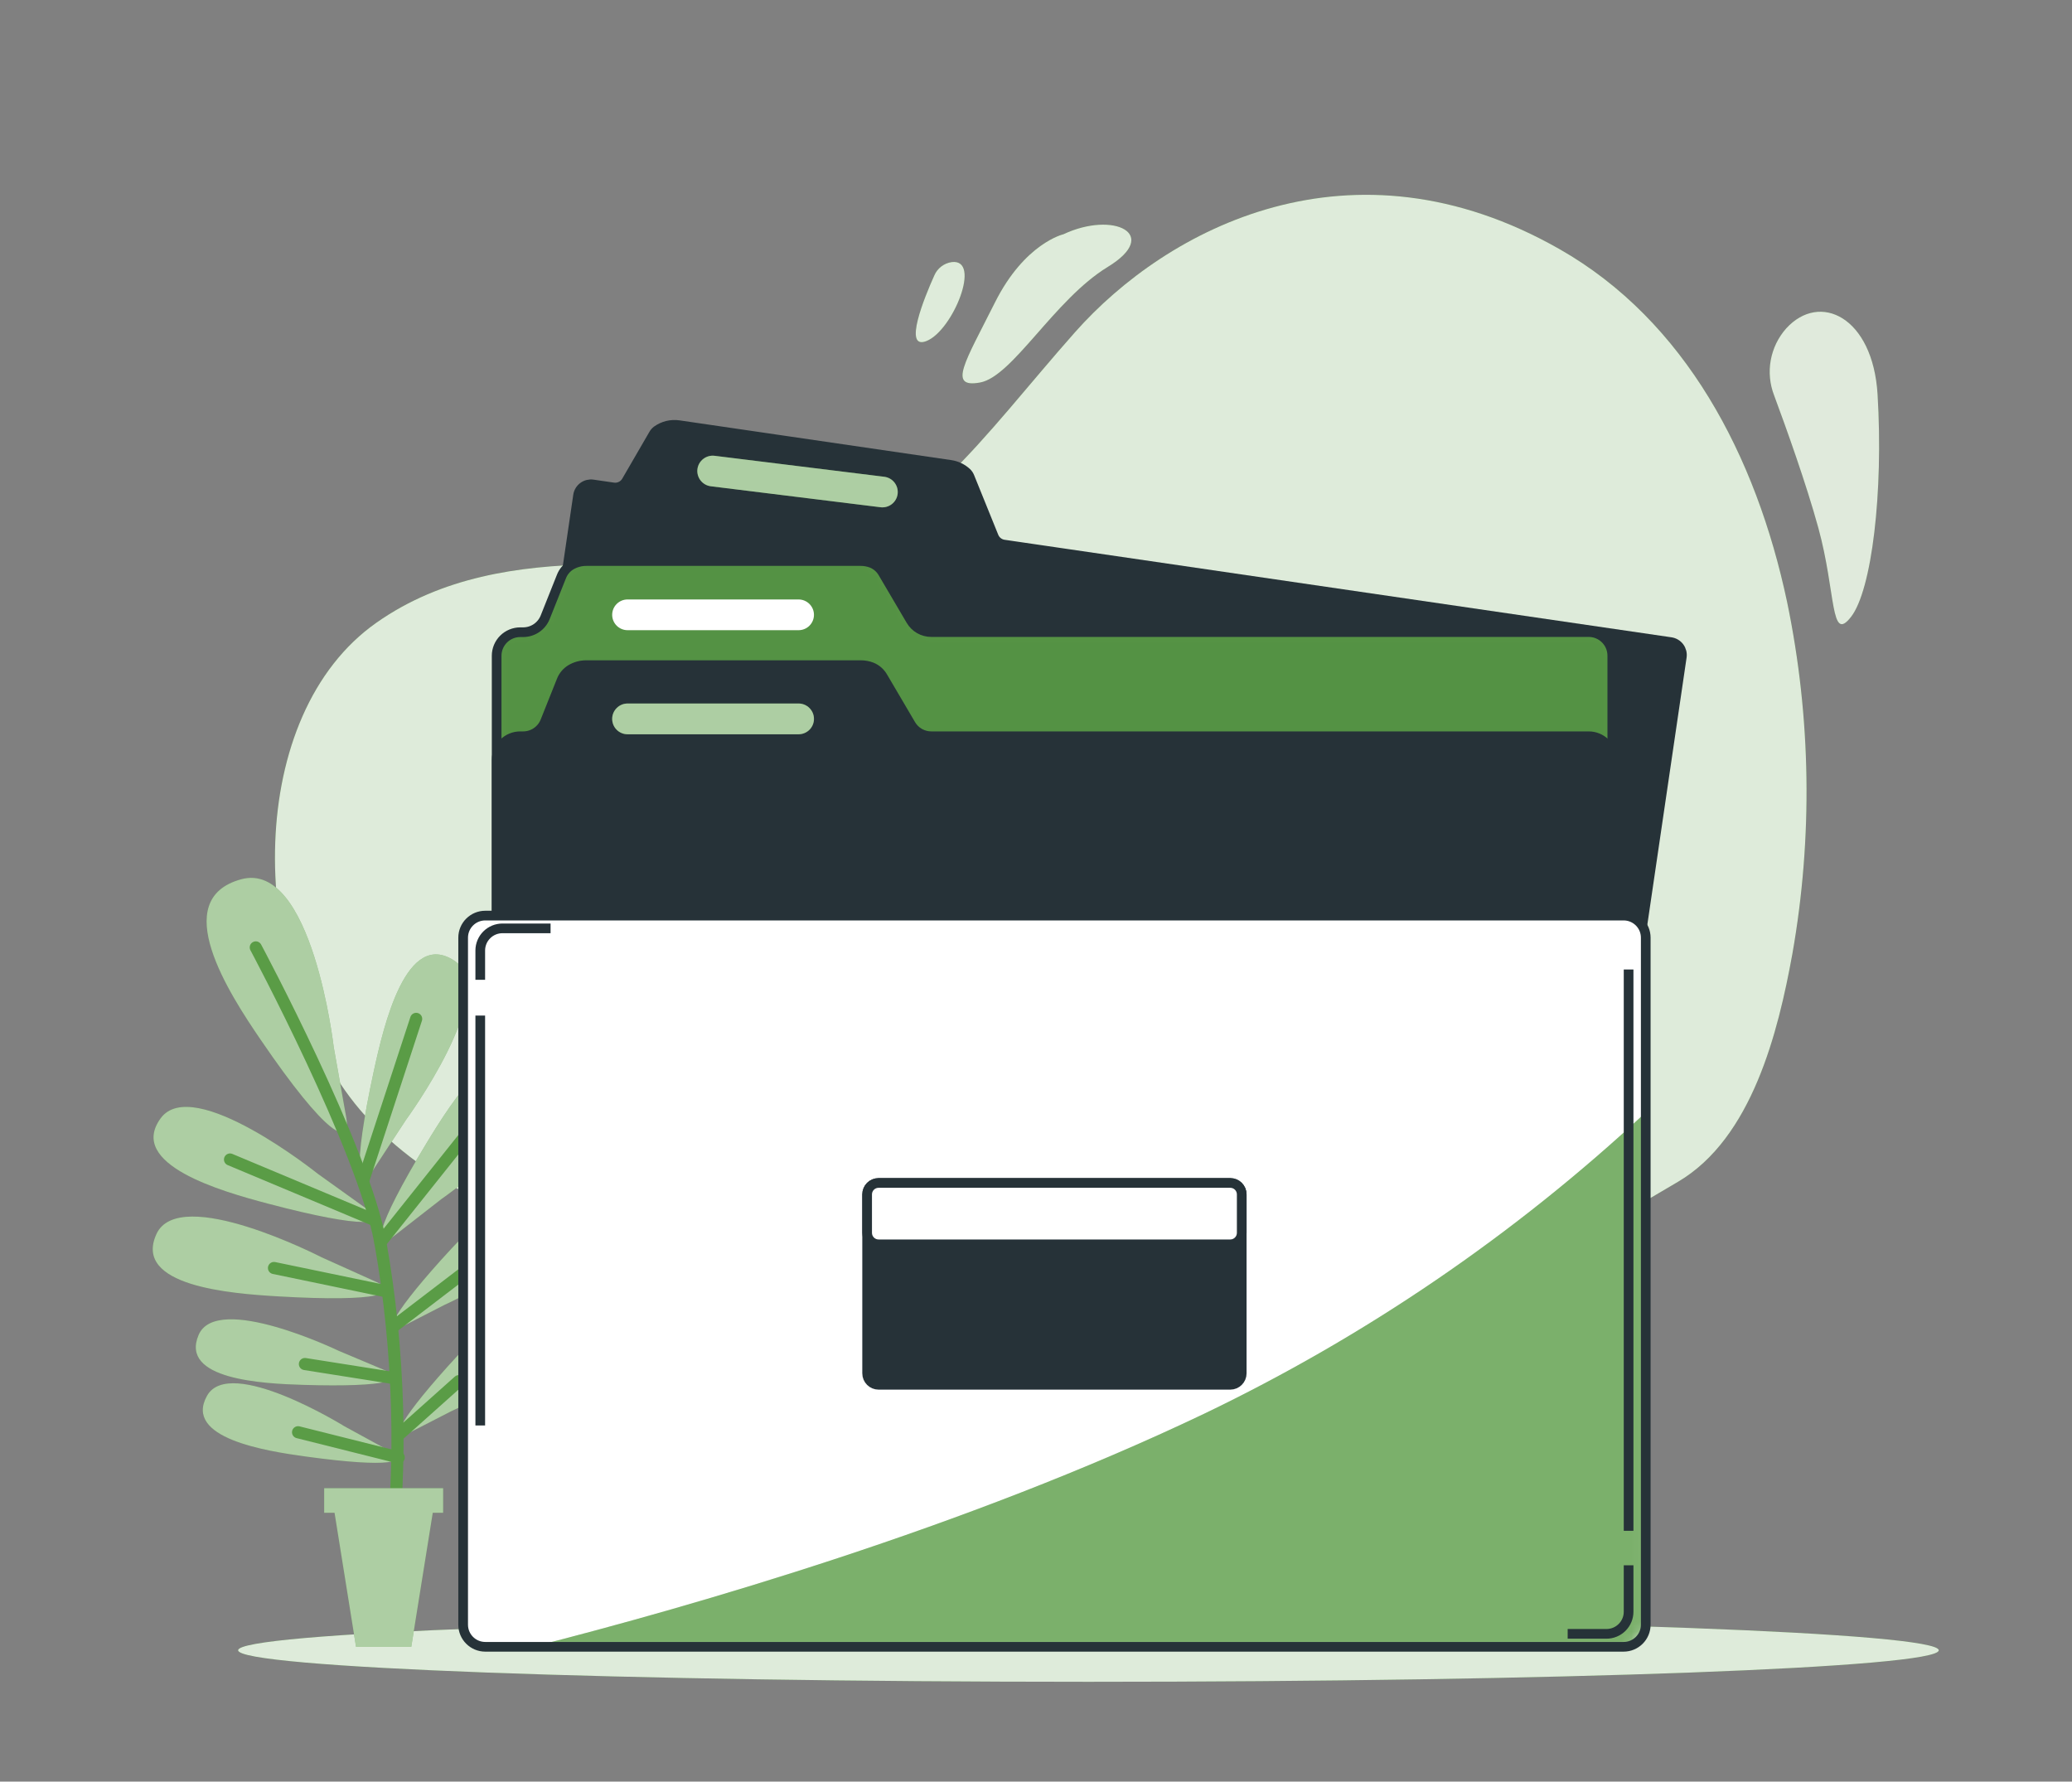 <svg width="214" height="184" viewBox="0 0 214 184" fill="none" xmlns="http://www.w3.org/2000/svg">
<rect x="0" y="0" width="214" height="184" fill="#808080" stroke="none"/>
<path d="M161.073 25.73C139.586 13.482 120.556 23.565 111.037 34.302C101.518 45.039 94.425 55.884 82.475 57.876C70.524 59.867 52.393 54.815 38.885 64.305C25.376 73.795 25.428 99.001 36.124 113.292C46.819 127.584 74.492 134.415 106.418 139.009C117.874 140.74 129.565 140.092 140.758 137.108L155.261 131.857C162.345 128.631 168.283 124.999 173.31 122.051C180.958 117.548 183.654 106.573 185.116 98.533C187.24 86.486 187.056 74.145 184.574 62.166C181.37 47.074 174.065 33.129 161.073 25.73Z" fill="#5A9C46"/>
<path opacity="0.8" d="M161.073 25.73C139.586 13.482 120.556 23.565 111.037 34.302C101.518 45.039 94.425 55.884 82.475 57.876C70.524 59.867 52.393 54.815 38.885 64.305C25.376 73.795 25.428 99.001 36.124 113.292C46.819 127.584 74.492 134.415 106.418 139.009C117.874 140.74 129.565 140.092 140.758 137.108L155.261 131.857C162.345 128.631 168.283 124.999 173.31 122.051C180.958 117.548 183.654 106.573 185.116 98.533C187.24 86.486 187.056 74.145 184.574 62.166C181.37 47.074 174.065 33.129 161.073 25.73Z" fill="white"/>
<path opacity="0.8" d="M193.919 40.731C193.433 32.731 187.955 30.107 184.483 33.917C183.658 34.846 183.105 35.984 182.885 37.206C182.665 38.428 182.787 39.687 183.237 40.844C184.457 44.13 186.553 49.962 187.803 54.525C189.644 61.261 189.027 66.465 191.176 63.712C193.325 60.958 194.531 50.836 193.919 40.731Z" fill="#5A9C46"/>
<path opacity="0.8" d="M193.919 40.731C193.433 32.731 187.955 30.107 184.483 33.917C183.658 34.846 183.105 35.984 182.885 37.206C182.665 38.428 182.787 39.687 183.237 40.844C184.457 44.13 186.553 49.962 187.803 54.525C189.644 61.261 189.027 66.465 191.176 63.712C193.325 60.958 194.531 50.836 193.919 40.731Z" fill="white"/>
<path d="M101.218 39.506C104.591 38.896 108.888 30.934 114.414 27.566C119.94 24.197 115.03 21.747 109.822 24.197C109.822 24.197 105.828 25.115 102.759 31.241C99.69 37.367 97.841 40.117 101.218 39.506Z" fill="#5A9C46"/>
<path opacity="0.8" d="M101.218 39.506C104.591 38.896 108.888 30.934 114.414 27.566C119.94 24.197 115.03 21.747 109.822 24.197C109.822 24.197 105.828 25.115 102.759 31.241C99.69 37.367 97.841 40.117 101.218 39.506Z" fill="white"/>
<path d="M95.692 35.22C98.431 34.125 101.418 26.687 98.297 27.068C97.902 27.125 97.529 27.282 97.214 27.525C96.898 27.768 96.651 28.087 96.495 28.453C95.497 30.666 93.227 36.203 95.692 35.22Z" fill="#5A9C46"/>
<path opacity="0.8" d="M95.692 35.22C98.431 34.125 101.418 26.687 98.297 27.068C97.902 27.125 97.529 27.282 97.214 27.525C96.898 27.768 96.651 28.087 96.495 28.453C95.497 30.666 93.227 36.203 95.692 35.22Z" fill="white"/>
<path d="M112.417 173.692C160.92 173.692 200.24 172.234 200.24 170.436C200.24 168.638 160.92 167.181 112.417 167.181C63.914 167.181 24.595 168.638 24.595 170.436C24.595 172.234 63.914 173.692 112.417 173.692Z" fill="#5A9C46"/>
<path opacity="0.8" d="M112.417 173.692C160.92 173.692 200.24 172.234 200.24 170.436C200.24 168.638 160.92 167.181 112.417 167.181C63.914 167.181 24.595 168.638 24.595 170.436C24.595 172.234 63.914 173.692 112.417 173.692Z" fill="white"/>
<path d="M41.923 115.664C41.923 115.664 51.668 102.36 46.915 99.213C41.971 95.961 39.649 105.811 38.602 110.647C36.371 120.968 37.001 123.159 38.498 120.89L41.923 115.664Z" fill="#5A9C46"/>
<path opacity="0.5" d="M41.923 115.664C41.923 115.664 51.668 102.36 46.915 99.213C41.971 95.961 39.649 105.811 38.602 110.647C36.371 120.968 37.001 123.159 38.498 120.89L41.923 115.664Z" fill="white"/>
<path d="M45.578 123.846C45.578 123.846 59.126 114.417 55.649 109.923C52.033 105.243 46.629 113.82 44.063 118.045C38.589 127.085 38.477 129.362 40.63 127.7L45.578 123.846Z" fill="#5A9C46"/>
<path opacity="0.5" d="M45.578 123.846C45.578 123.846 59.126 114.417 55.649 109.923C52.033 105.243 46.629 113.82 44.063 118.045C38.589 127.085 38.477 129.362 40.63 127.7L45.578 123.846Z" fill="white"/>
<path d="M45.873 134.783C45.873 134.783 57.593 129.531 55.592 125.592C53.509 121.492 48.13 127.258 45.556 130.124C40.057 136.246 39.64 137.969 41.528 137.013L45.873 134.783Z" fill="#5A9C46"/>
<path opacity="0.5" d="M45.873 134.783C45.873 134.783 57.593 129.531 55.592 125.592C53.509 121.492 48.13 127.258 45.556 130.124C40.057 136.246 39.64 137.969 41.528 137.013L45.873 134.783Z" fill="white"/>
<path d="M46.568 145.766C46.568 145.766 58.288 140.515 56.291 136.575C54.203 132.479 48.829 138.242 46.251 141.112C40.756 147.234 40.334 148.957 42.227 147.996L46.568 145.766Z" fill="#5A9C46"/>
<path opacity="0.5" d="M46.568 145.766C46.568 145.766 58.288 140.515 56.291 136.575C54.203 132.479 48.829 138.242 46.251 141.112C40.756 147.234 40.334 148.957 42.227 147.996L46.568 145.766Z" fill="white"/>
<path d="M32.821 121.223C32.821 121.223 19.937 110.906 16.59 115.495C13.118 120.257 22.867 123.041 27.664 124.305C37.899 127.002 40.122 126.47 37.917 124.877L32.821 121.223Z" fill="#5A9C46"/>
<path opacity="0.5" d="M32.821 121.223C32.821 121.223 19.937 110.906 16.59 115.495C13.118 120.257 22.867 123.041 27.664 124.305C37.899 127.002 40.122 126.47 37.917 124.877L32.821 121.223Z" fill="white"/>
<path d="M33.203 129.843C33.203 129.843 18.522 122.284 16.156 127.449C13.695 132.822 23.809 133.601 28.744 133.887C39.314 134.502 41.389 133.54 38.911 132.415L33.203 129.843Z" fill="#5A9C46"/>
<path opacity="0.5" d="M33.203 129.843C33.203 129.843 18.522 122.284 16.156 127.449C13.695 132.822 23.809 133.601 28.744 133.887C39.314 134.502 41.389 133.54 38.911 132.415L33.203 129.843Z" fill="white"/>
<path d="M34.978 139.506C34.978 139.506 22.39 133.445 20.51 137.874C18.552 142.476 27.121 142.9 31.319 143.026C40.269 143.303 42.001 142.437 39.879 141.571L34.978 139.506Z" fill="#5A9C46"/>
<path opacity="0.5" d="M34.978 139.506C34.978 139.506 22.39 133.445 20.51 137.874C18.552 142.476 27.121 142.9 31.319 143.026C40.269 143.303 42.001 142.437 39.879 141.571L34.978 139.506Z" fill="white"/>
<path d="M35.594 147.313C35.594 147.313 23.718 139.953 21.378 144.156C18.943 148.525 27.421 149.854 31.579 150.425C40.452 151.646 42.262 150.975 40.261 149.863L35.594 147.313Z" fill="#5A9C46"/>
<path opacity="0.5" d="M35.594 147.313C35.594 147.313 23.718 139.953 21.378 144.156C18.943 148.525 27.421 149.854 31.579 150.425C40.452 151.646 42.262 150.975 40.261 149.863L35.594 147.313Z" fill="white"/>
<path d="M34.47 108.153C34.47 108.153 32.239 88.831 24.92 90.805C17.32 92.865 23.683 102.641 26.913 107.369C33.775 117.431 36.302 118.539 35.759 115.396L34.47 108.153Z" fill="#5A9C46"/>
<path opacity="0.5" d="M34.47 108.153C34.47 108.153 32.239 88.831 24.92 90.805C17.32 92.865 23.683 102.641 26.913 107.369C33.775 117.431 36.302 118.539 35.759 115.396L34.47 108.153Z" fill="white"/>
<path d="M26.418 97.845C26.418 97.845 37.556 118.661 39.284 128.324C41.272 139.424 41.593 151.824 40.222 161.539" stroke="#5A9C46" stroke-width="1.252" stroke-linecap="round" stroke-linejoin="round"/>
<path d="M37.526 121.894L42.982 105.226" stroke="#5A9C46" stroke-width="1.252" stroke-linecap="round" stroke-linejoin="round"/>
<path d="M39.284 128.323L49.554 115.443" stroke="#5A9C46" stroke-width="1.252" stroke-linecap="round" stroke-linejoin="round"/>
<path d="M38.629 125.981L23.757 119.751" stroke="#5A9C46" stroke-width="1.252" stroke-linecap="round" stroke-linejoin="round"/>
<path d="M40.573 137.047L51.755 128.501" stroke="#5A9C46" stroke-width="1.252" stroke-linecap="round" stroke-linejoin="round"/>
<path d="M39.978 133.381L28.297 130.956" stroke="#5A9C46" stroke-width="1.252" stroke-linecap="round" stroke-linejoin="round"/>
<path d="M40.538 142.303L31.492 140.874" stroke="#5A9C46" stroke-width="1.252" stroke-linecap="round" stroke-linejoin="round"/>
<path d="M41.303 148.078L47.388 142.641" stroke="#5A9C46" stroke-width="1.252" stroke-linecap="round" stroke-linejoin="round"/>
<path d="M41.181 150.524L30.785 147.918" stroke="#5A9C46" stroke-width="1.252" stroke-linecap="round" stroke-linejoin="round"/>
<path d="M33.48 153.698H45.769V156.235H44.697L42.479 170.076H36.77L34.552 156.235H33.48V153.698Z" fill="#5A9C46"/>
<path opacity="0.5" d="M33.48 153.698H45.769V156.235H44.697L42.479 170.076H36.77L34.552 156.235H33.48V153.698Z" fill="white"/>
<path d="M162.896 132.047L51.568 115.777C51.214 115.725 50.896 115.534 50.682 115.248C50.469 114.961 50.379 114.602 50.431 114.249L59.703 51.165C59.728 50.99 59.788 50.822 59.879 50.671C59.969 50.519 60.089 50.387 60.231 50.282C60.373 50.176 60.534 50.1 60.706 50.057C60.877 50.014 61.056 50.005 61.231 50.031L63.34 50.338C63.608 50.378 63.881 50.337 64.124 50.219C64.367 50.102 64.569 49.914 64.703 49.68L67.503 44.853C67.588 44.701 67.704 44.569 67.842 44.463C68.497 43.99 69.312 43.792 70.112 43.909L98.175 48.013C98.805 48.103 99.391 48.385 99.855 48.819C99.979 48.942 100.076 49.089 100.141 49.251L102.637 55.416C102.725 55.635 102.869 55.826 103.054 55.971C103.239 56.116 103.459 56.21 103.692 56.243L172.559 66.314C172.912 66.365 173.231 66.554 173.445 66.84C173.659 67.126 173.751 67.485 173.7 67.838L164.428 130.917C164.375 131.269 164.183 131.586 163.896 131.798C163.609 132.01 163.249 132.099 162.896 132.047Z" fill="#263238" stroke="#263238" stroke-miterlimit="10"/>
<path d="M164.081 131.74H53.734C53.414 131.74 53.097 131.677 52.801 131.555C52.505 131.433 52.236 131.253 52.009 131.027C51.783 130.802 51.603 130.533 51.48 130.238C51.358 129.943 51.295 129.627 51.295 129.307V67.725C51.295 67.08 51.552 66.461 52.009 66.005C52.467 65.549 53.087 65.292 53.734 65.292H54.034C54.522 65.291 54.999 65.145 55.404 64.872C55.808 64.599 56.121 64.212 56.304 63.76L57.984 59.547C58.172 59.061 58.515 58.65 58.961 58.378C59.439 58.096 59.985 57.947 60.541 57.945H88.903C89.284 57.945 89.662 58.014 90.019 58.149C90.514 58.348 90.927 58.708 91.191 59.17L94.077 64.076C94.292 64.442 94.6 64.746 94.969 64.957C95.339 65.168 95.757 65.279 96.183 65.279H164.081C164.728 65.279 165.348 65.536 165.806 65.992C166.263 66.448 166.52 67.067 166.52 67.713V129.307C166.52 129.627 166.457 129.943 166.335 130.238C166.212 130.533 166.032 130.802 165.806 131.027C165.579 131.253 165.31 131.433 165.015 131.555C164.719 131.677 164.401 131.74 164.081 131.74Z" fill="#5A9C46"/>
<mask id="mask0_64_3339" style="mask-type:luminance" maskUnits="userSpaceOnUse" x="51" y="57" width="116" height="75">
<path d="M164.081 131.74H53.734C53.414 131.74 53.097 131.677 52.801 131.555C52.505 131.433 52.236 131.253 52.009 131.027C51.783 130.802 51.603 130.533 51.48 130.238C51.358 129.943 51.295 129.627 51.295 129.307V67.725C51.295 67.08 51.552 66.461 52.009 66.005C52.467 65.549 53.087 65.292 53.734 65.292H54.034C54.522 65.291 54.999 65.145 55.404 64.872C55.808 64.599 56.121 64.212 56.304 63.76L57.984 59.547C58.172 59.061 58.515 58.65 58.961 58.378C59.439 58.096 59.985 57.947 60.541 57.945H88.903C89.284 57.945 89.662 58.014 90.019 58.149C90.514 58.348 90.927 58.708 91.191 59.17L94.077 64.076C94.292 64.442 94.6 64.746 94.969 64.957C95.339 65.168 95.757 65.279 96.183 65.279H164.081C164.728 65.279 165.348 65.536 165.806 65.992C166.263 66.448 166.52 67.067 166.52 67.713V129.307C166.52 129.627 166.457 129.943 166.335 130.238C166.212 130.533 166.032 130.802 165.806 131.027C165.579 131.253 165.31 131.433 165.015 131.555C164.719 131.677 164.401 131.74 164.081 131.74Z" fill="white"/>
</mask>
<g mask="url(#mask0_64_3339)">
<path opacity="0.1" d="M164.081 131.74H53.734C53.414 131.74 53.097 131.677 52.801 131.555C52.505 131.433 52.236 131.253 52.009 131.027C51.783 130.802 51.603 130.533 51.48 130.238C51.358 129.943 51.295 129.627 51.295 129.307V67.725C51.295 67.08 51.552 66.461 52.009 66.005C52.467 65.549 53.087 65.292 53.734 65.292H54.034C54.522 65.291 54.999 65.145 55.404 64.872C55.808 64.599 56.121 64.212 56.304 63.76L57.984 59.547C58.172 59.061 58.515 58.65 58.961 58.378C59.439 58.096 59.985 57.947 60.541 57.945H88.903C89.284 57.945 89.662 58.014 90.019 58.149C90.514 58.348 90.927 58.708 91.191 59.17L94.077 64.076C94.292 64.442 94.6 64.746 94.969 64.957C95.339 65.168 95.757 65.279 96.183 65.279H164.081C164.728 65.279 165.348 65.536 165.806 65.992C166.263 66.448 166.52 67.067 166.52 67.713V129.307C166.52 129.627 166.457 129.943 166.335 130.238C166.212 130.533 166.032 130.802 165.806 131.027C165.579 131.253 165.31 131.433 165.015 131.555C164.719 131.677 164.401 131.74 164.081 131.74Z" fill="#263238"/>
</g>
<path d="M164.081 131.74H53.734C53.414 131.74 53.097 131.677 52.801 131.555C52.505 131.433 52.236 131.253 52.009 131.027C51.783 130.802 51.603 130.533 51.48 130.238C51.358 129.943 51.295 129.627 51.295 129.307V67.725C51.295 67.08 51.552 66.461 52.009 66.005C52.467 65.549 53.087 65.292 53.734 65.292H54.034C54.522 65.291 54.999 65.145 55.404 64.872C55.808 64.599 56.121 64.212 56.304 63.76L57.984 59.547C58.172 59.061 58.515 58.65 58.961 58.378C59.439 58.096 59.985 57.947 60.541 57.945H88.903C89.284 57.945 89.662 58.014 90.019 58.149C90.514 58.348 90.927 58.708 91.191 59.17L94.077 64.076C94.292 64.442 94.6 64.746 94.969 64.957C95.339 65.168 95.757 65.279 96.183 65.279H164.081C164.728 65.279 165.348 65.536 165.806 65.992C166.263 66.448 166.52 67.067 166.52 67.713V129.307C166.52 129.627 166.457 129.943 166.335 130.238C166.212 130.533 166.032 130.802 165.806 131.027C165.579 131.253 165.31 131.433 165.015 131.555C164.719 131.677 164.401 131.74 164.081 131.74Z" stroke="#263238" stroke-miterlimit="10"/>
<path d="M82.475 65.084H64.816C64.395 65.084 63.991 64.917 63.693 64.62C63.395 64.322 63.227 63.919 63.227 63.499C63.227 63.291 63.268 63.084 63.347 62.891C63.427 62.699 63.544 62.523 63.691 62.376C63.839 62.228 64.014 62.111 64.207 62.031C64.4 61.951 64.607 61.91 64.816 61.91H82.475C82.897 61.91 83.302 62.078 83.601 62.376C83.9 62.673 84.068 63.078 84.068 63.499C84.068 63.708 84.026 63.914 83.946 64.106C83.866 64.299 83.749 64.474 83.601 64.621C83.453 64.768 83.277 64.885 83.084 64.964C82.891 65.044 82.683 65.084 82.475 65.084Z" fill="white"/>
<path d="M164.081 142.485H53.734C53.087 142.485 52.467 142.228 52.009 141.772C51.552 141.316 51.295 140.697 51.295 140.052V78.47C51.295 77.825 51.552 77.206 52.009 76.75C52.467 76.293 53.087 76.037 53.734 76.037H54.034C54.522 76.037 54.999 75.891 55.404 75.617C55.809 75.344 56.122 74.957 56.304 74.504L57.984 70.296C58.17 69.809 58.514 69.398 58.961 69.127C59.438 68.844 59.984 68.694 60.541 68.694H88.903C89.284 68.694 89.662 68.763 90.019 68.898C90.515 69.097 90.928 69.459 91.191 69.924L94.077 74.833C94.292 75.2 94.6 75.504 94.969 75.715C95.339 75.926 95.757 76.037 96.183 76.037H164.081C164.728 76.037 165.348 76.293 165.806 76.75C166.263 77.206 166.52 77.825 166.52 78.47V140.052C166.52 140.697 166.263 141.316 165.806 141.772C165.348 142.228 164.728 142.485 164.081 142.485Z" fill="#263238" stroke="#263238" stroke-miterlimit="10"/>
<path d="M90.935 52.386L73.415 50.221C72.997 50.169 72.617 49.953 72.357 49.621C72.098 49.289 71.98 48.868 72.031 48.451C72.084 48.033 72.301 47.653 72.635 47.395C72.969 47.137 73.391 47.021 73.81 47.074L91.325 49.239C91.744 49.291 92.126 49.506 92.385 49.838C92.645 50.17 92.762 50.592 92.71 51.01C92.684 51.216 92.618 51.416 92.515 51.597C92.412 51.778 92.274 51.937 92.109 52.065C91.944 52.193 91.755 52.287 91.554 52.342C91.352 52.397 91.142 52.412 90.935 52.386Z" fill="#5A9C46"/>
<path opacity="0.5" d="M90.935 52.386L73.415 50.221C72.997 50.169 72.617 49.953 72.357 49.621C72.098 49.289 71.98 48.868 72.031 48.451C72.084 48.033 72.301 47.653 72.635 47.395C72.969 47.137 73.391 47.021 73.81 47.074L91.325 49.239C91.744 49.291 92.126 49.506 92.385 49.838C92.645 50.17 92.762 50.592 92.71 51.01C92.684 51.216 92.618 51.416 92.515 51.597C92.412 51.778 92.274 51.937 92.109 52.065C91.944 52.193 91.755 52.287 91.554 52.342C91.352 52.397 91.142 52.412 90.935 52.386Z" fill="white"/>
<path d="M82.475 75.834H64.816C64.607 75.834 64.4 75.793 64.207 75.713C64.014 75.633 63.839 75.516 63.691 75.368C63.544 75.221 63.427 75.046 63.347 74.853C63.268 74.66 63.227 74.454 63.227 74.245C63.227 73.825 63.395 73.421 63.693 73.123C63.99 72.825 64.394 72.657 64.816 72.656H82.475C82.897 72.656 83.302 72.824 83.601 73.122C83.9 73.42 84.068 73.824 84.068 74.245C84.068 74.666 83.9 75.071 83.601 75.369C83.302 75.667 82.897 75.834 82.475 75.834Z" fill="#5A9C46"/>
<path opacity="0.5" d="M82.475 75.834H64.816C64.607 75.834 64.4 75.793 64.207 75.713C64.014 75.633 63.839 75.516 63.691 75.368C63.544 75.221 63.427 75.046 63.347 74.853C63.268 74.66 63.227 74.454 63.227 74.245C63.227 73.825 63.395 73.421 63.693 73.123C63.99 72.825 64.394 72.657 64.816 72.656H82.475C82.897 72.656 83.302 72.824 83.601 73.122C83.9 73.42 84.068 73.824 84.068 74.245C84.068 74.666 83.9 75.071 83.601 75.369C83.302 75.667 82.897 75.834 82.475 75.834Z" fill="white"/>
<path d="M167.688 94.559H50.123C48.859 94.559 47.835 95.58 47.835 96.84V167.795C47.835 169.055 48.859 170.077 50.123 170.077H167.688C168.952 170.077 169.976 169.055 169.976 167.795V96.84C169.976 95.58 168.952 94.559 167.688 94.559Z" fill="white"/>
<mask id="mask1_64_3339" style="mask-type:luminance" maskUnits="userSpaceOnUse" x="47" y="94" width="123" height="77">
<path d="M167.688 94.559H50.123C48.859 94.559 47.835 95.58 47.835 96.84V167.795C47.835 169.055 48.859 170.077 50.123 170.077H167.688C168.952 170.077 169.976 169.055 169.976 167.795V96.84C169.976 95.58 168.952 94.559 167.688 94.559Z" fill="white"/>
</mask>
<g mask="url(#mask1_64_3339)">
<g style="mix-blend-mode:multiply">
<path d="M169.976 114.885C156.437 127.505 141.054 138.001 124.354 146.013C99.677 157.785 71.471 165.898 55.037 170.076H167.684C167.985 170.077 168.283 170.018 168.561 169.904C168.839 169.789 169.091 169.621 169.304 169.409C169.517 169.197 169.686 168.946 169.801 168.669C169.917 168.392 169.976 168.095 169.976 167.795V114.885Z" fill="#5A9C46"/>
</g>
<path opacity="0.2" d="M169.976 114.885C156.437 127.505 141.054 138.001 124.354 146.013C99.677 157.785 71.471 165.898 55.037 170.076H167.684C167.985 170.077 168.283 170.018 168.561 169.904C168.839 169.789 169.091 169.621 169.304 169.409C169.517 169.197 169.686 168.946 169.801 168.669C169.917 168.392 169.976 168.095 169.976 167.795V114.885Z" fill="white"/>
</g>
<path d="M167.688 94.559H50.123C48.859 94.559 47.835 95.58 47.835 96.84V167.795C47.835 169.055 48.859 170.077 50.123 170.077H167.688C168.952 170.077 169.976 169.055 169.976 167.795V96.84C169.976 95.58 168.952 94.559 167.688 94.559Z" stroke="#263238" stroke-miterlimit="10"/>
<path d="M49.602 101.191V98.16C49.603 97.555 49.845 96.975 50.275 96.547C50.704 96.119 51.287 95.879 51.894 95.879H56.864" stroke="#263238" stroke-miterlimit="10"/>
<path d="M49.602 147.218V104.885" stroke="#263238" stroke-miterlimit="10"/>
<path d="M168.205 161.66V166.453C168.205 166.753 168.147 167.05 168.032 167.327C167.917 167.605 167.749 167.857 167.536 168.069C167.324 168.281 167.071 168.45 166.794 168.565C166.516 168.68 166.218 168.739 165.917 168.739H161.911" stroke="#263238" stroke-miterlimit="10"/>
<path d="M168.205 100.126V158.097" stroke="#263238" stroke-miterlimit="10"/>
<path d="M127.063 122.172H90.744C90.089 122.172 89.559 122.701 89.559 123.354V141.836C89.559 142.489 90.089 143.018 90.744 143.018H127.063C127.717 143.018 128.248 142.489 128.248 141.836V123.354C128.248 122.701 127.717 122.172 127.063 122.172Z" fill="#263238" stroke="#263238" stroke-miterlimit="10"/>
<path d="M127.063 122.172H90.744C90.089 122.172 89.559 122.701 89.559 123.354V127.328C89.559 127.981 90.089 128.51 90.744 128.51H127.063C127.717 128.51 128.248 127.981 128.248 127.328V123.354C128.248 122.701 127.717 122.172 127.063 122.172Z" fill="white" stroke="#263238" stroke-miterlimit="10"/>
</svg>
